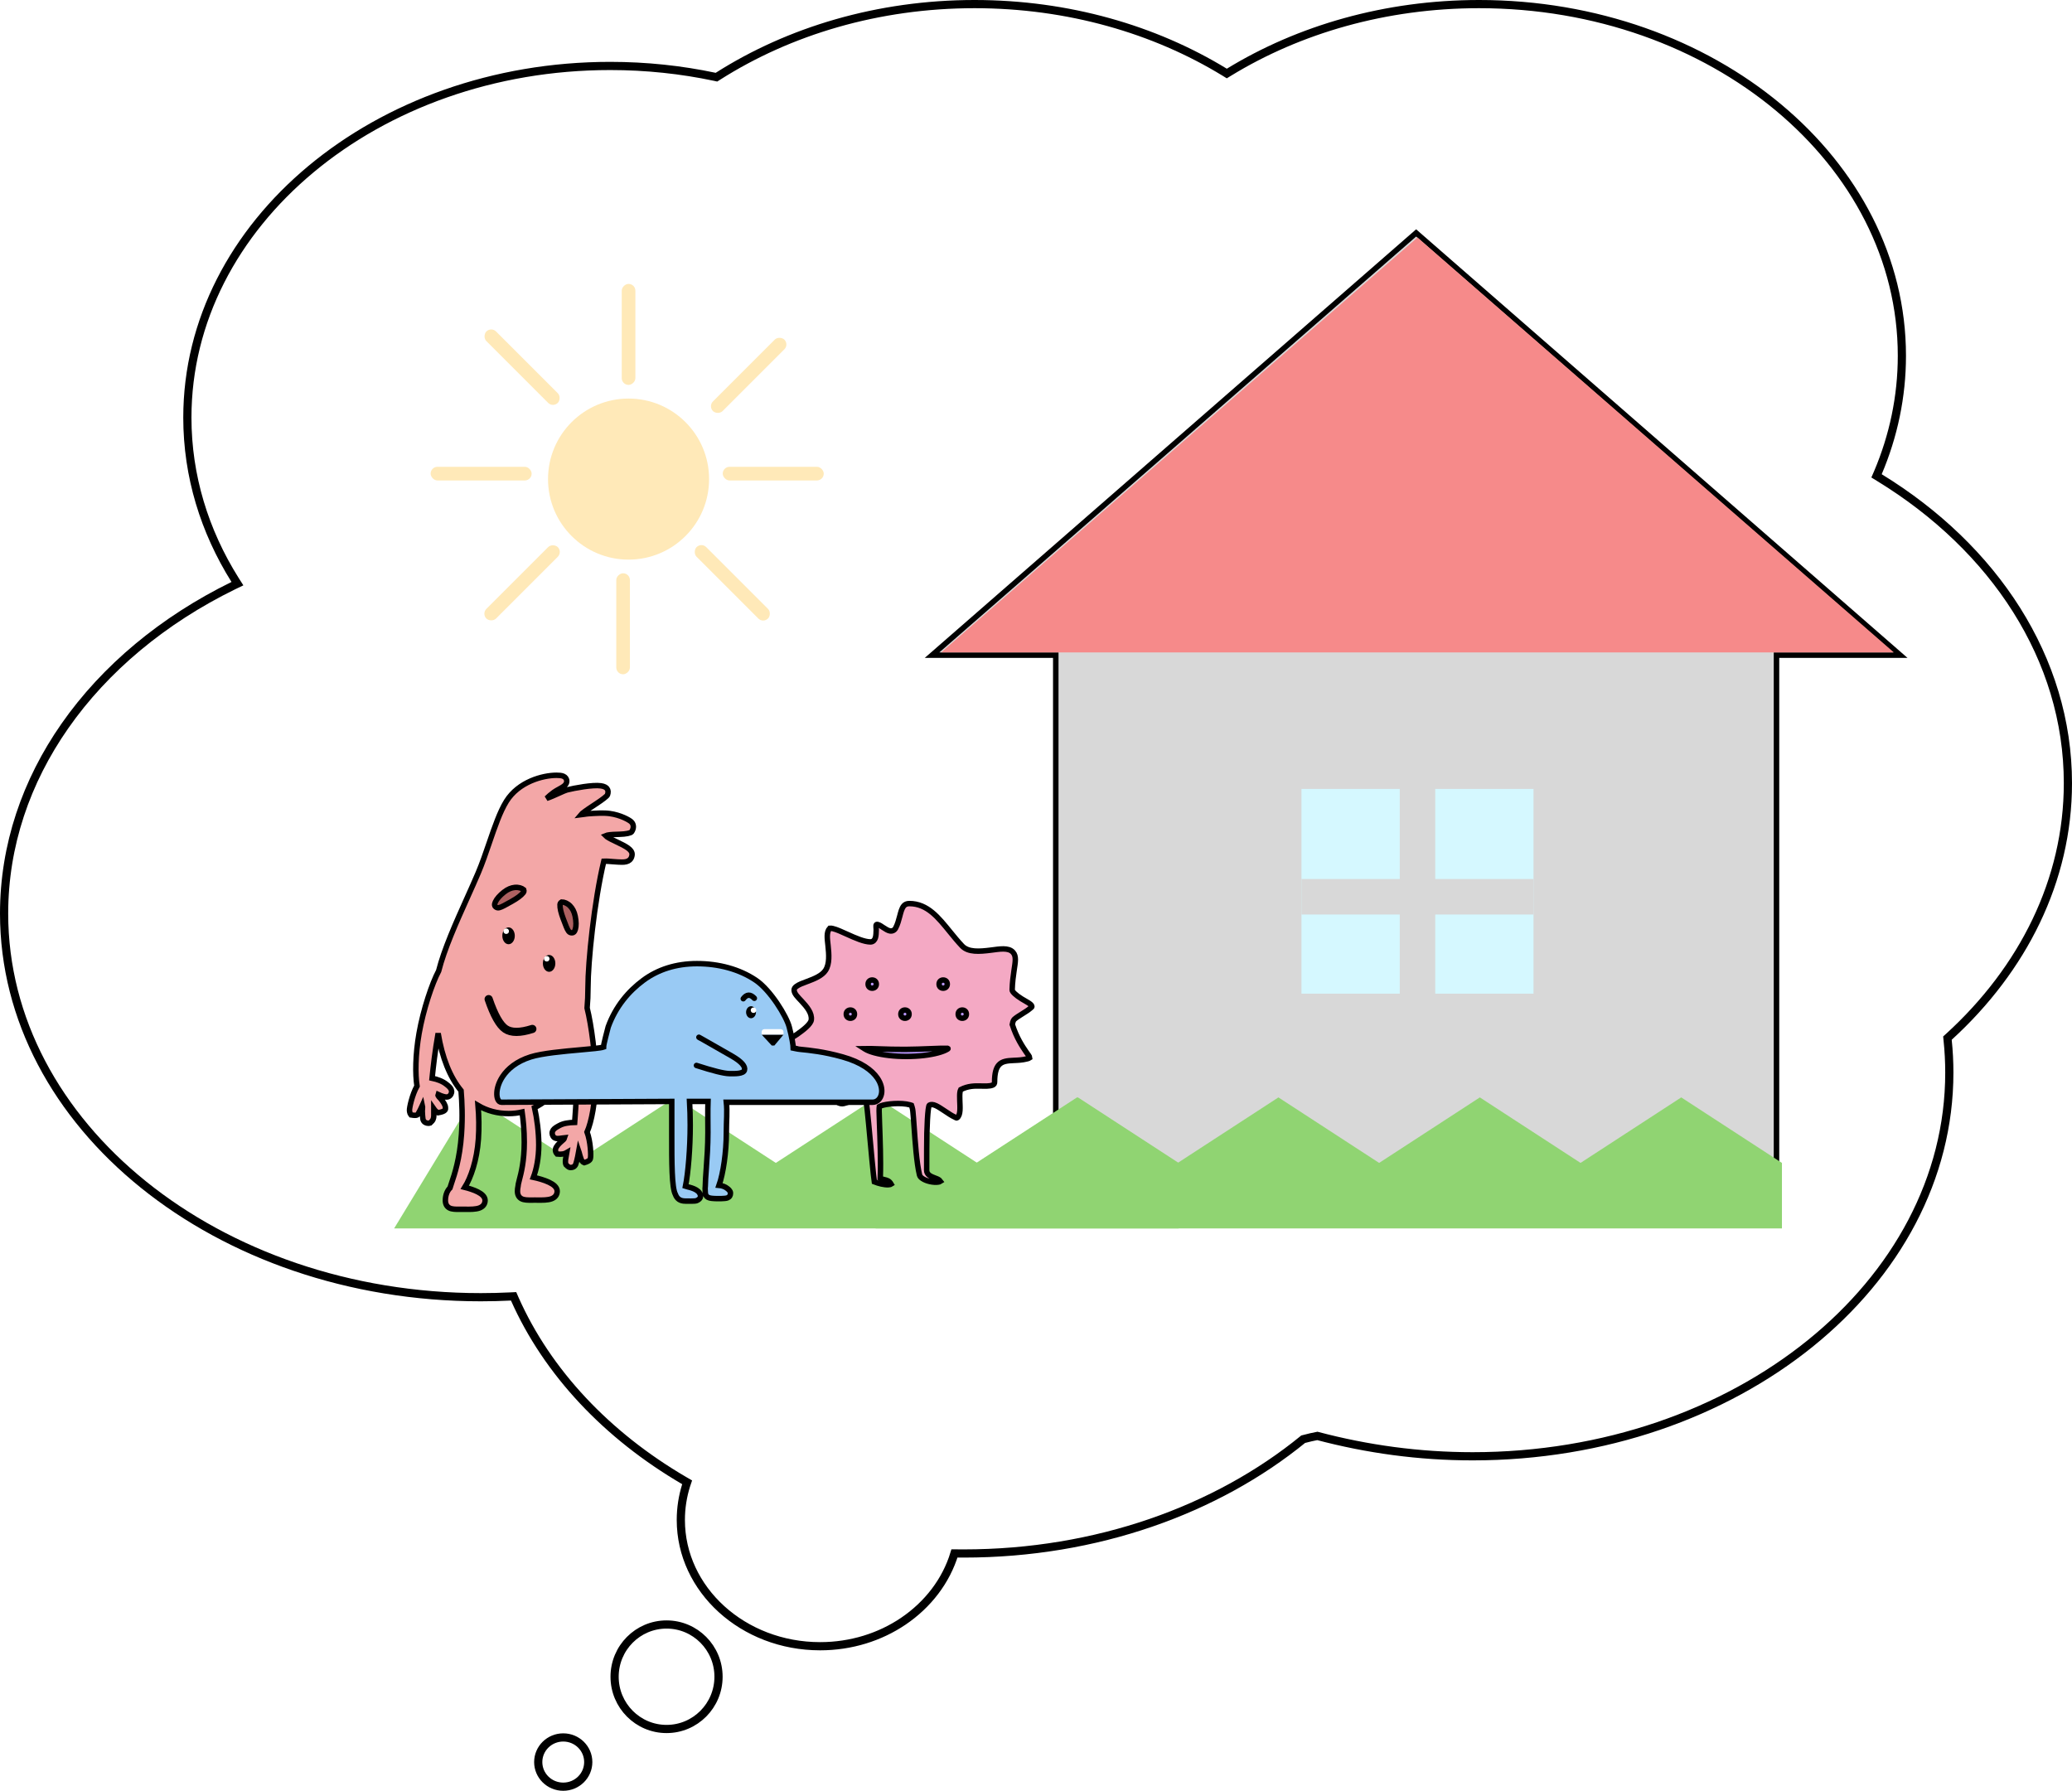 <?xml version="1.0" encoding="UTF-8"?>
<svg width="759px" height="656px" viewBox="0 0 759 656" version="1.1" xmlns="http://www.w3.org/2000/svg" xmlns:xlink="http://www.w3.org/1999/xlink">
    <!-- Generator: Sketch 62 (91390) - https://sketch.com -->
    <title>5bubble2</title>
    <desc>Created with Sketch.</desc>
    <defs>
        <filter x="-13.2%" y="-11.4%" width="126.4%" height="122.9%" filterUnits="objectBoundingBox" id="filter-1">
            <feOffset dx="0" dy="2" in="SourceAlpha" result="shadowOffsetOuter1"></feOffset>
            <feGaussianBlur stdDeviation="2" in="shadowOffsetOuter1" result="shadowBlurOuter1"></feGaussianBlur>
            <feColorMatrix values="0 0 0 0 0   0 0 0 0 0   0 0 0 0 0  0 0 0 0.5 0" type="matrix" in="shadowBlurOuter1" result="shadowMatrixOuter1"></feColorMatrix>
            <feMerge>
                <feMergeNode in="shadowMatrixOuter1"></feMergeNode>
                <feMergeNode in="SourceGraphic"></feMergeNode>
            </feMerge>
        </filter>
        <filter x="-17.5%" y="-8.9%" width="135.0%" height="117.8%" filterUnits="objectBoundingBox" id="filter-2">
            <feOffset dx="0" dy="2" in="SourceAlpha" result="shadowOffsetOuter1"></feOffset>
            <feGaussianBlur stdDeviation="2" in="shadowOffsetOuter1" result="shadowBlurOuter1"></feGaussianBlur>
            <feColorMatrix values="0 0 0 0 0   0 0 0 0 0   0 0 0 0 0  0 0 0 0.5 0" type="matrix" in="shadowBlurOuter1" result="shadowMatrixOuter1"></feColorMatrix>
            <feMerge>
                <feMergeNode in="shadowMatrixOuter1"></feMergeNode>
                <feMergeNode in="SourceGraphic"></feMergeNode>
            </feMerge>
        </filter>
    </defs>
    <g id="Page-1" stroke="none" stroke-width="1" fill="none" fill-rule="evenodd">
        <g id="5bubble2">
            <path d="M561.839,645.479 C561.839,647.968 560.815,650.22 559.162,651.851 C557.503,653.489 555.209,654.5 552.677,654.5 C550.144,654.5 547.851,653.489 546.191,651.851 C544.538,650.22 543.514,647.968 543.514,645.479 C543.514,642.99 544.538,640.738 546.191,639.107 C547.851,637.469 550.144,636.458 552.677,636.458 C555.209,636.458 557.503,637.469 559.162,639.107 C560.815,640.738 561.839,642.99 561.839,645.479 Z M533.865,614.224 C533.865,619.51 531.734,624.295 528.287,627.759 C524.843,631.221 520.086,633.362 514.83,633.362 C509.575,633.362 504.817,631.221 501.373,627.759 C497.927,624.295 495.795,619.51 495.795,614.224 C495.795,608.939 497.927,604.153 501.373,600.689 C504.817,597.228 509.575,595.086 514.83,595.086 C520.086,595.086 524.843,597.228 528.287,600.689 C531.734,604.153 533.865,608.939 533.865,614.224 Z M706.472,433.924 C674.841,459.433 631.138,475.193 582.874,475.193 C579.187,475.193 575.527,475.101 571.897,474.92 C571.553,474.903 571.209,474.885 570.863,474.87 C570.727,475.184 570.589,475.497 570.451,475.81 C558.49,502.765 536.594,525.903 508.344,542.389 C507.994,542.593 507.644,542.796 507.296,542.998 C507.425,543.375 507.55,543.753 507.669,544.133 C508.929,548.154 509.604,552.403 509.604,556.796 C509.604,569.552 503.904,581.093 494.712,589.45 C485.466,597.856 472.689,603.046 458.582,603.046 C447.172,603.046 436.633,599.651 428.127,593.904 C419.14,587.833 412.422,579.136 409.372,569.052 L405.958,569.075 C357.317,569.075 313.309,553.068 281.621,527.206 C279.438,526.611 277.932,526.315 276.431,526.011 C258.11,530.852 239.216,533.465 219.565,533.465 C171.301,533.465 127.598,517.705 95.967,492.195 C64.465,466.791 44.939,431.706 44.939,392.928 C44.939,388.925 45.147,384.96 45.555,381.042 C45.581,380.791 45.608,380.54 45.631,380.285 C45.445,380.117 45.26,379.948 45.075,379.779 C17.976,355.033 1.5,322.527 1.5,286.906 C1.5,241.205 28.613,200.644 70.491,174.998 C70.862,174.771 71.233,174.545 71.6,174.319 C71.427,173.925 71.257,173.529 71.089,173.133 C65.407,159.737 62.315,145.32 62.315,130.302 C62.315,94.76 79.632,62.602 107.578,39.317 C135.632,15.942 174.391,1.5 217.196,1.5 C251.471,1.5 283.151,10.76 308.82,26.451 C309.082,26.611 309.343,26.772 309.605,26.931 C309.865,26.77 310.125,26.61 310.385,26.451 C336.054,10.76 367.734,1.5 402.009,1.5 C437.356,1.5 469.942,11.348 496.023,27.941 C496.196,28.051 496.37,28.162 496.544,28.27 C496.742,28.227 496.941,28.185 497.139,28.143 C509.401,25.542 522.25,24.161 535.486,24.161 C578.29,24.161 617.05,38.603 645.104,61.978 C673.049,85.263 690.367,117.421 690.367,152.963 C690.367,174.403 684.065,194.615 672.927,212.389 C672.631,212.862 672.331,213.333 672.03,213.802 C672.533,214.043 673.036,214.287 673.538,214.533 C699.173,227.091 720.484,244.82 735.226,265.936 C749.404,286.245 757.5,309.687 757.5,334.656 C757.5,373.435 737.974,408.519 706.472,433.924 Z" id="bubble" stroke="#000000" stroke-width="3" fill="#FFFFFF" transform="translate(379.5, 328) scale(-1, 1) translate(-379.5, -328) "></path>
            <g id="Group-3" transform="translate(144.374, 84)">
                <rect id="Rectangle" fill="#D8D8D8" x="241.374" y="129" width="266" height="227"></rect>
                <path d="M506.374,156 L506.374,355 L242.374,355 L242.374,156 L197.042,156 L374.374,1.327 L551.706,156 L506.374,156 Z" id="Combined-Shape" stroke="#000000" stroke-width="2" fill="#D8D8D8"></path>
                <rect id="Rectangle" fill="#D5F8FF" x="332.374" y="205" width="85" height="75"></rect>
                <polygon id="Triangle" fill="#F68A8A" points="374.874 3 549.374 155 200.374 155"></polygon>
                <rect id="Rectangle" fill="#D8D8D8" x="332.374" y="238" width="85" height="13"></rect>
                <rect id="Rectangle" fill="#D8D8D8" transform="translate(374.874, 244.5) rotate(90) translate(-374.874, -244.5) " x="332.374" y="238" width="85" height="13"></rect>
                <polygon id="Rectangle" fill="#90D472" points="176.374 318 213.263 342 250.152 318 287.041 342 323.93 318 360.819 342 397.707 318 434.596 342 471.485 318 508.374 342 508.374 366 176.374 366"></polygon>
                <polygon id="Rectangle" fill="#90D472" points="29.152 318 66.041 342 102.93 318 139.819 342 176.707 318 213.596 342 250.485 318 287.374 342 287.374 366 -2.55239507e-13 366"></polygon>
                <circle id="Oval" fill="#FFE9B8" cx="85.874" cy="91.5" r="29.5"></circle>
                <rect id="Rectangle" fill="#FFE9B8" x="120.374" y="87" width="37" height="5" rx="2.5"></rect>
                <rect id="Rectangle" fill="#FFE9B8" transform="translate(129.874, 53.5) rotate(-45) translate(-129.874, -53.5) " x="111.374" y="51" width="37" height="5" rx="2.5"></rect>
                <rect id="Rectangle" fill="#FFE9B8" transform="translate(46.874, 129.5) rotate(-45) translate(-46.874, -129.5) " x="28.374" y="127" width="37" height="5" rx="2.5"></rect>
                <rect id="Rectangle" fill="#FFE9B8" x="13.374" y="87" width="37" height="5" rx="2.5"></rect>
                <rect id="Rectangle" fill="#FFE9B8" transform="translate(85.874, 38.5) rotate(90) translate(-85.874, -38.5) " x="67.374" y="36" width="37" height="5" rx="2.5"></rect>
                <rect id="Rectangle" fill="#FFE9B8" transform="translate(83.874, 144.5) rotate(90) translate(-83.874, -144.5) " x="65.374" y="142" width="37" height="5" rx="2.5"></rect>
                <rect id="Rectangle" fill="#FFE9B8" transform="translate(123.874, 129.5) rotate(45) translate(-123.874, -129.5) " x="105.374" y="127" width="37" height="5" rx="2.5"></rect>
                <rect id="Rectangle" fill="#FFE9B8" transform="translate(46.874, 50.5) rotate(45) translate(-46.874, -50.5) " x="28.374" y="48" width="37" height="5" rx="2.5"></rect>
            </g>
            <g id="d" filter="url(#filter-1)" transform="translate(333.5, 380.5) scale(-1, 1) translate(-333.5, -380.5) translate(288, 328)" stroke="#000000" stroke-width="2">
                <path d="M70.352,74.311 C69.896,74.311 68.635,73.839 67.011,73.286 C65.848,72.89 64.518,72.437 63.154,72.019 C62.871,71.932 62.589,71.848 62.309,71.765 C62.168,72.018 62.055,72.244 61.916,72.649 C61.762,73.094 61.716,73.348 61.667,73.674 C61.573,74.295 61.46,75.226 61.335,76.381 C61.011,79.359 60.599,83.85 60.187,88.342 C59.775,92.828 59.364,97.315 59.04,100.293 C58.919,101.415 58.81,102.32 58.718,102.925 C57.211,103.523 55.139,104.078 53.585,103.992 C53.189,103.97 52.829,103.918 52.571,103.753 C53.276,102.505 54.24,102.317 54.934,102.158 C55.331,102.067 55.665,101.985 55.88,101.905 C56.053,101.84 56.285,101.725 56.555,101.583 C56.546,101.364 56.537,101.146 56.53,100.932 C56.321,95.119 56.621,87.112 56.823,81.689 C56.897,79.714 56.958,78.078 56.967,77.017 C56.971,76.558 56.965,76.2 56.948,75.958 C56.938,75.805 56.917,75.608 56.886,75.369 C56.682,75.259 56.495,75.168 56.328,75.1 C54.494,74.352 48.962,73.792 45.63,74.729 C45.46,74.777 45.288,74.831 45.113,74.891 C45.058,75.043 45.002,75.21 44.944,75.4 C44.714,76.154 44.654,76.594 44.595,77.151 C44.463,78.404 44.328,80.315 44.171,82.553 C43.769,88.256 43.223,96.113 42.162,100.446 C42.038,100.952 41.625,101.356 41.118,101.704 C40.365,102.22 39.375,102.593 38.37,102.821 C37.247,103.077 36.1,103.153 35.233,103.001 C34.935,102.948 34.675,102.876 34.489,102.75 C34.982,102.072 35.683,101.841 36.362,101.587 C37.203,101.273 38.029,100.944 38.582,100.521 C39.223,100.029 39.559,99.424 39.548,98.693 C39.514,96.608 39.523,93.791 39.533,90.845 C39.557,83.083 39.133,75.19 38.56,74.839 C38.077,74.543 37.263,74.497 36.129,75.031 C35.208,75.464 34.034,76.244 32.831,77.049 C31.584,77.884 30.303,78.75 29.27,79.201 C28.974,79.331 28.629,79.624 28.43,79.483 C27.014,78.479 27.351,75.472 27.415,73.202 C27.449,71.996 27.472,70.904 27.362,70.147 C27.302,69.732 27.199,69.394 27.067,69.142 C24.336,67.767 22.025,67.787 19.87,67.829 C18.135,67.863 16.511,67.933 15.444,67.511 C15.196,67.412 14.983,67.288 14.848,67.088 C14.722,66.901 14.673,66.66 14.673,66.365 C14.673,63.017 14.065,61.191 13.128,60.128 C11.92,58.756 10.077,58.544 7.617,58.447 C6.184,58.39 4.533,58.33 2.718,57.857 C2.303,57.749 1.998,57.648 1.801,57.508 C1.83,57.016 2.414,56.373 3.064,55.419 C4.472,53.354 6.603,50.221 8.187,45.292 C7.905,43.8 7.629,43.541 7.293,43.252 C6.673,42.717 5.68,42.091 4.632,41.437 C3.525,40.747 2.351,40.023 1.58,39.332 C1.329,39.107 0.982,38.917 0.999,38.683 C1.062,37.844 3.193,36.867 4.732,35.913 C6.927,34.552 8.251,33.267 8.235,32.639 C8.163,29.82 7.821,27.446 7.53,25.438 C7.095,22.434 6.596,20.276 7.968,18.8 C9.619,17.024 12.88,17.655 16.056,18.058 C20.206,18.584 24.313,18.905 26.58,16.515 C28.121,14.89 29.557,13.128 30.975,11.385 C35.217,6.176 39.251,1 45.9,1 C46.842,1 47.484,1.31 47.94,1.859 C48.699,2.774 49.026,4.178 49.415,5.654 C49.792,7.09 50.198,8.599 50.899,9.939 C51.138,10.396 51.443,10.673 51.769,10.841 C52.139,11.032 52.558,11.091 53.023,11.011 C53.72,10.89 54.588,10.361 55.482,9.763 C56.136,9.325 56.809,8.846 57.437,8.679 C57.618,8.63 57.806,8.593 57.964,8.723 C58.237,8.947 58.014,9.848 58.028,10.582 C58.049,11.656 58.091,12.783 58.333,13.54 C58.474,13.984 58.685,14.33 58.94,14.571 C59.259,14.874 59.653,15.047 60.143,15.046 C62.415,15.039 65.684,13.605 68.748,12.214 C70.681,11.336 72.524,10.489 73.931,10.155 C74.357,10.054 74.731,9.998 75.039,10.036 C76.362,11.433 75.944,13.877 75.681,16.379 C75.337,19.647 75.074,23.081 76.572,25.418 C77.853,27.417 80.662,28.553 83.364,29.552 C84.871,30.11 86.323,30.627 87.279,31.344 C87.75,31.698 88.107,32.099 88.107,32.664 C88.107,33.995 86.727,35.271 85.447,36.643 C83.423,38.812 81.489,41.127 81.816,43.619 C82.013,45.123 84.545,47.155 87.027,48.893 C88.365,49.83 89.955,50.6 89.992,51.169 C90.057,52.158 89.665,52.834 88.992,53.335 C87.813,54.213 85.959,54.649 84.014,55.144 C81.446,55.798 78.726,56.525 76.796,58.038 C74.701,59.682 74.272,63.213 74,66.82 C73.828,69.106 73.699,71.385 72.865,72.895 C72.617,73.345 72.3,73.718 71.869,73.963 C71.462,74.195 70.961,74.311 70.352,74.311 Z" id="Oval" fill="#F4A9C4"></path>
                <path d="M62.399,56.881 C61.17,56.911 59.292,56.846 57.051,56.771 C54.227,56.676 50.835,56.562 47.428,56.584 C44.315,56.605 41.189,56.727 38.459,56.834 C35.732,56.941 33.405,57.033 31.895,56.989 C31.559,56.858 31.753,56.78 31.873,56.704 C32.693,56.186 33.894,55.719 35.384,55.316 C38.345,54.517 42.405,54 46.971,54 C51.543,54 55.619,54.518 58.595,55.319 C60.091,55.722 61.299,56.19 62.123,56.707 C62.216,56.766 62.31,56.824 62.399,56.881 Z" id="Oval" fill="#B897FD" transform="translate(47, 55.5) scale(1, -1) translate(-47, -55.5) "></path>
                <circle id="Oval" fill="#B897FD" cx="33.5" cy="30.5" r="1.5"></circle>
                <circle id="Oval" fill="#B897FD" cx="26.5" cy="41.5" r="1.5"></circle>
                <circle id="Oval" fill="#B897FD" cx="47.5" cy="41.5" r="1.5"></circle>
                <circle id="Oval" fill="#B897FD" cx="59.5" cy="30.5" r="1.5"></circle>
                <circle id="Oval" fill="#B897FD" cx="67.5" cy="41.5" r="1.5"></circle>
            </g>
            <g id="d" filter="url(#filter-2)" transform="translate(191, 361.5) scale(-1, 1) translate(-191, -361.5) translate(151, 283)">
                <path d="M72.099,121.205 C71.641,121.866 71.106,122.35 70.545,122.615 C67.527,122.116 67.812,121.303 67.822,120.782 C67.84,119.788 68.614,118.658 69.471,117.589 C69.91,117.043 70.725,116.472 70.539,115.966 C70.384,116.046 69.925,116.216 69.473,116.376 C68.847,116.597 68.23,116.8 67.737,116.85 C67.026,116.921 66.506,116.714 66.157,116.327 C65.835,115.97 65.672,115.613 65.604,115.274 C65.521,114.861 65.574,114.458 65.741,114.07 C66.033,113.391 66.775,112.748 67.41,112.256 C68.946,111.021 70.766,110.393 72.723,109.974 C72.705,109.806 72.687,109.636 72.669,109.462 C72.269,105.677 71.71,100.383 70.501,93.528 C69.058,102.446 66.182,109.559 62.105,114.538 C61.783,118.559 61.497,123.935 61.957,130.521 C62.587,139.523 64.499,145.165 65.588,148.381 C65.83,149.094 66.032,149.693 66.175,150.188 C67.07,151.065 67.853,152.663 67.853,154.732 C67.853,155.411 67.721,155.94 67.508,156.359 C67.244,156.878 66.854,157.251 66.352,157.511 C65.454,157.977 64.086,158.016 62.481,157.99 C62.157,157.985 61.823,157.98 61.482,157.98 C61.158,157.98 60.818,157.984 60.471,157.989 C58.697,158.014 56.738,158.011 55.414,157.525 C54.762,157.285 54.242,156.934 53.883,156.474 C53.528,156.018 53.312,155.451 53.312,154.732 C53.312,154.108 53.577,153.491 54.122,152.921 C54.564,152.458 55.207,152.018 55.976,151.625 C57.359,150.918 59.171,150.343 60.748,149.945 C58.565,146.439 56.309,140.121 55.76,132.261 C55.476,128.21 55.559,123.899 55.886,119.951 C52.587,121.9 48.828,122.922 44.653,122.922 C42.97,122.922 41.332,122.731 39.748,122.362 C39.342,125.272 38.954,128.971 38.954,133.41 C38.954,140.339 40.114,144.763 40.775,147.285 C41.063,148.387 41.245,149.176 41.261,149.687 C41.376,150.2 41.441,150.762 41.441,151.361 C41.441,152.04 41.309,152.569 41.096,152.988 C40.833,153.507 40.442,153.88 39.94,154.14 C39.042,154.606 37.674,154.645 36.07,154.619 C35.746,154.614 35.411,154.609 35.07,154.609 C34.746,154.609 34.407,154.613 34.059,154.618 C32.285,154.643 30.326,154.64 29.002,154.154 C28.35,153.914 27.831,153.563 27.472,153.103 C27.116,152.647 26.9,152.08 26.9,151.361 C26.9,150.701 27.198,150.046 27.812,149.447 C28.312,148.958 29.04,148.497 29.896,148.09 C31.637,147.262 33.93,146.635 35.607,146.279 C34.511,143.365 33.644,139.231 33.644,134.414 C33.644,129.736 34.301,124.658 35.19,120.738 C28.667,117.565 23.31,111.042 19.862,102.078 C19.78,104.303 19.728,106.613 19.728,108.969 C19.728,115.611 20.096,120.679 20.36,124.303 C20.408,124.97 20.453,125.588 20.492,126.159 C22.653,126.213 24.628,126.494 26.118,127.323 C27.2,127.897 27.997,128.391 28.387,128.986 C28.618,129.339 28.741,129.727 28.731,130.147 C28.723,130.493 28.624,130.873 28.369,131.281 C28.093,131.723 27.617,132.017 26.904,132.07 C26.409,132.107 25.767,132.013 25.112,131.904 C24.787,131.85 24.457,131.792 24.153,131.764 C24.317,132.336 24.872,132.702 25.325,133.099 C26.354,134.003 27.313,134.981 27.504,135.957 C27.623,136.567 27.405,137.28 26.937,137.75 C25.119,137.957 24.082,137.638 23.384,137.219 C23.432,137.496 23.488,137.783 23.542,138.069 C23.649,138.629 23.754,139.181 23.815,139.642 C23.943,140.592 23.862,141.237 23.67,141.656 C22.639,142.717 22.312,142.679 21.951,142.679 C21.202,142.679 20.775,142.428 20.47,142.103 C20.169,141.782 19.999,141.313 19.86,140.713 C19.816,140.522 19.77,140.314 19.696,140.097 C19.61,139.845 19.496,139.313 19.366,138.674 C19.241,138.061 19.164,137.192 19.036,136.554 C18.975,136.731 18.934,136.916 18.884,137.11 C18.684,137.889 18.448,138.8 18.098,139.704 C17.917,140.173 17.691,140.437 17.488,140.606 C17.361,140.712 17.196,140.819 16.97,140.908 C14.715,140.23 14.785,139.556 14.705,139.232 C14.468,138.281 14.676,133.12 15.955,129.689 C14.357,126.078 12.851,118.604 12.851,110.136 C12.851,102.073 14.342,90.637 15.934,84.256 C15.725,81.863 15.617,79.386 15.617,76.837 C15.617,67.241 13.327,45.193 9.819,30.489 C8.708,30.437 7.493,30.547 6.474,30.637 C5.727,30.703 5.075,30.758 4.707,30.758 C4.49,30.758 4.249,30.772 3.996,30.786 C2.963,30.841 1.8,30.849 0.956,30.426 C0.199,30.045 -0.397,29.384 -0.534,28.15 C-0.586,27.682 -0.462,27.197 -0.125,26.715 C0.12,26.366 0.494,26.007 0.975,25.655 C2.008,24.899 3.592,24.135 5.154,23.39 C6.506,22.745 7.839,22.117 8.703,21.504 C8.888,21.372 9.05,21.247 9.171,21.12 C9.003,21.047 8.796,20.993 8.563,20.942 C7.384,20.685 5.673,20.651 4.136,20.613 C1.668,20.551 -0.071,20.164 -0.372,19.713 C-0.806,19.062 -1,18.413 -1,17.833 C-1,17.142 -0.742,16.523 -0.225,16.037 C0.438,15.415 3.591,13.568 7.671,13.014 C9.899,12.711 12.929,12.909 15.413,13.078 C16.445,13.148 17.572,13.413 18.248,13.486 C18.111,13.319 17.964,13.189 17.8,13.052 C16.513,11.98 14.444,10.63 12.629,9.442 C10.364,7.96 8.625,6.615 8.479,6.205 C8.145,5.271 8.172,4.487 8.661,3.873 C8.996,3.453 9.621,3.039 10.887,2.857 C13.908,2.423 20.528,3.67 23.305,4.358 C23.808,4.483 24.922,4.975 26.233,5.569 C27.699,6.233 29.435,7.023 30.761,7.452 C30.109,6.791 29.196,6.016 28.145,5.239 C27.57,4.815 26.893,4.448 26.258,4.1 C25.474,3.67 24.749,3.262 24.267,2.846 C23.659,2.321 23.39,1.757 23.39,1.196 C23.39,0.732 23.522,0.363 23.731,0.062 C23.946,-0.247 24.253,-0.491 24.644,-0.661 C25.291,-0.943 26.24,-1 27.134,-1 C32.218,-1 41.057,1.377 45.503,8.538 C47.845,12.311 49.781,17.931 51.778,23.764 C53.051,27.481 54.352,31.286 55.815,34.733 C57.065,37.677 58.47,40.802 59.911,44.009 C63.944,52.984 68.256,62.595 70.315,70.693 C72.742,75.264 75.945,84.801 77.483,93.524 C78.865,101.357 78.913,108.577 78.246,112.847 C80.02,116.009 81.061,120.832 80.995,121.785 C80.974,122.081 80.914,122.568 80.751,122.926 C80.675,123.09 80.565,123.256 80.447,123.408 C77.911,123.867 77.983,123.249 77.735,122.839 C77.234,122.009 76.843,121.154 76.51,120.421 C76.427,120.237 76.35,120.062 76.277,119.9 C76.13,120.541 76.321,121.546 76.308,122.045 C76.29,122.696 76.271,123.24 76.23,123.504 C76.195,123.73 76.185,123.943 76.175,124.139 C76.143,124.754 76.056,125.245 75.816,125.613 C75.572,125.986 75.195,126.308 74.457,126.438 C74.062,126.507 73.729,126.478 73.447,126.384 C72.296,125.373 72.134,124.733 72.094,123.771 C72.075,123.307 72.082,122.744 72.089,122.174 C72.094,121.847 72.1,121.517 72.099,121.205 Z" id="Combined-Shape" stroke="#000000" stroke-width="2" fill="#F3A7A7"></path>
                <g id="Group-2" transform="translate(19, 36)">
                    <path d="M1.006,19.698 C0.944,18.504 1.357,16.769 2.168,14.619 C3.109,12.126 3.591,10.781 4.165,10.006 C4.494,9.562 4.867,9.424 5.434,9.424 C5.676,9.424 5.885,9.513 6.056,9.675 C6.314,9.922 6.495,10.295 6.627,10.752 C6.964,11.916 6.949,13.562 6.561,15.504 C6.227,17.174 5.538,18.407 4.701,19.256 C3.723,20.248 2.554,20.71 1.617,20.71 C1.073,20.38 1.025,20.07 1.006,19.698 Z" id="Oval" stroke="#000000" stroke-width="2" fill="#AD6161" transform="translate(3.932, 15.067) scale(-1, -1) translate(-3.932, -15.067) "></path>
                    <path d="M22.702,12.481 C22.651,11.275 23.077,9.52 23.903,7.343 C24.86,4.818 25.352,3.456 25.93,2.669 C26.261,2.218 26.633,2.071 27.199,2.066 C27.431,2.064 27.63,2.148 27.793,2.304 C28.046,2.549 28.22,2.922 28.346,3.379 C28.672,4.551 28.642,6.212 28.239,8.176 C27.891,9.869 27.192,11.122 26.35,11.988 C25.37,12.997 24.206,13.476 23.274,13.484 C22.761,13.167 22.717,12.855 22.702,12.481 Z" id="Oval" stroke="#000000" stroke-width="2" fill="#AD6161" transform="translate(25.632, 7.775) scale(1, -1) rotate(40) translate(-25.632, -7.775) "></path>
                    <ellipse id="Oval" fill="#000000" cx="10.854" cy="31.908" rx="2.285" ry="3.087"></ellipse>
                    <ellipse id="Oval" fill="#000000" cx="25.708" cy="21.806" rx="2.285" ry="3.087"></ellipse>
                    <ellipse id="Oval" fill="#FFFFFF" cx="11.711" cy="30.224" rx="1" ry="1"></ellipse>
                    <ellipse id="Oval" fill="#FFFFFF" cx="26.565" cy="20.123" rx="1" ry="1"></ellipse>
                </g>
                <path d="M36,81 C37.99,86.848 40.036,90.489 42.137,91.924 C44.239,93.359 47.526,93.359 52,91.924" id="Line-5" stroke="#000000" stroke-width="3" stroke-linecap="round" transform="translate(44, 87) scale(-1, 1) translate(-44, -87) "></path>
            </g>
            <g id="d" transform="translate(182, 353)">
                <path d="M139.318,50.776 L76.925,50.478 C76.931,52.316 76.93,54.25 76.928,56.253 C76.927,57.207 76.926,58.176 76.926,59.159 L76.926,59.587 C76.926,60.423 76.927,61.249 76.928,62.064 C76.938,73.112 76.925,82.063 75.602,84.516 C75.322,85.272 74.917,85.93 74.249,86.377 C73.687,86.753 72.937,86.982 71.904,86.982 C71.289,86.982 68.394,87.076 67.843,86.835 C67.35,86.619 65.643,85.871 66.752,84.039 C67.861,82.207 71.458,81.74 71.904,81.571 C70.925,76.817 70.166,67.454 70.166,59.159 C70.166,56.114 70.251,53.192 70.407,50.478 L63.65,50.478 C63.771,53.942 63.679,57.489 63.679,61.862 C63.679,66.763 64.014,71.391 64.29,75.207 C64.473,77.735 64.63,79.909 64.648,81.571 C64.733,82.031 64.706,82.562 64.674,83.12 C64.661,83.337 64.649,83.559 64.643,83.782 C64.632,84.242 64.542,84.605 64.388,84.894 C64.218,85.214 63.969,85.446 63.65,85.616 C62.937,85.994 61.844,86.038 60.502,86.078 C60.436,86.08 57.402,86.164 56.538,85.81 C56.166,85.658 55.874,85.437 55.679,85.128 C55.503,84.848 55.405,84.492 55.417,84.039 C55.438,83.169 56.375,82.531 56.538,82.393 C57.318,81.732 58.456,81.305 59.606,81.209 C58.085,76.871 56.93,69.079 56.93,61.862 C56.93,57.49 56.557,54.241 56.93,50.776 L3.367,50.776 C2.54,50.776 1.807,50.463 1.236,49.915 C0.67,49.371 0.264,48.592 0.091,47.657 C-0.201,46.067 0.183,44.014 1.619,41.917 C3.581,39.052 7.519,36.093 14.391,34.167 C21.245,32.245 26.486,31.731 29.821,31.404 C31.048,31.284 31.732,31.071 32.422,30.94 C32.422,29.986 32.912,26.908 33.904,23.16 C34.953,19.193 40.765,9.716 46.129,6.083 C52.146,2.007 59.788,0 67.693,0 C75.358,0 81.984,2.127 87.375,6.122 C92.759,10.112 97.485,15.688 100.203,23.16 C100.48,24.314 101.916,29.507 101.916,30.565 C102.988,30.931 106.309,31.214 110.347,31.575 C116.542,32.129 124.414,32.836 128.629,34.169 C133.803,35.804 137.024,38.564 138.876,41.353 C140.243,43.409 140.867,45.485 140.981,47.147 C141.052,48.183 140.924,49.061 140.659,49.684 C140.513,50.027 140.325,50.295 140.107,50.478 C139.875,50.673 139.608,50.776 139.318,50.776 Z" id="Combined-Shape" stroke="#000000" stroke-width="2" fill="#99CAF4" fill-rule="nonzero" transform="translate(70.5, 43.5) scale(-1, 1) translate(-70.5, -43.5) "></path>
                <g id="Group" transform="translate(90, 11)">
                    <ellipse id="Oval" fill="#000000" fill-rule="nonzero" cx="3.111" cy="6.795" rx="1.813" ry="2.205"></ellipse>
                    <ellipse id="Oval" fill="#FFFFFF" fill-rule="nonzero" cx="4.017" cy="6.06" rx="1" ry="1"></ellipse>
                    <path d="M0.206,1.512 C1.726,0.084 3.065,0.263 4.223,2.049" id="Path-4" stroke="#000000" stroke-width="2" stroke-linecap="round" transform="translate(2.214, 1.305) rotate(-10) translate(-2.214, -1.305) "></path>
                </g>
                <path d="M72.461,35.175 C77.78,38.62 81.378,40.615 83.255,41.161 C85.289,41.753 88.257,42.618 88.994,41.402 C89.732,40.187 88.829,38.13 85.862,35.183 C78.059,27.433 74.881,24.299 76.326,25.783" id="Path-7" stroke="#000000" stroke-width="2" stroke-linecap="round" transform="translate(80.849, 33.721) rotate(-15) translate(-80.849, -33.721) "></path>
                <polygon id="Rectangle" fill="#000000" points="97 26 105 26 101.664 30 100.71 30"></polygon>
                <path d="M98,24 L104,24 C104.552,24 105,24.448 105,25 L105,26 L105,26 L97,26 L97,25 C97,24.448 97.448,24 98,24 Z" id="Rectangle" fill="#FFFFFF"></path>
            </g>
        </g>
    </g>
</svg>